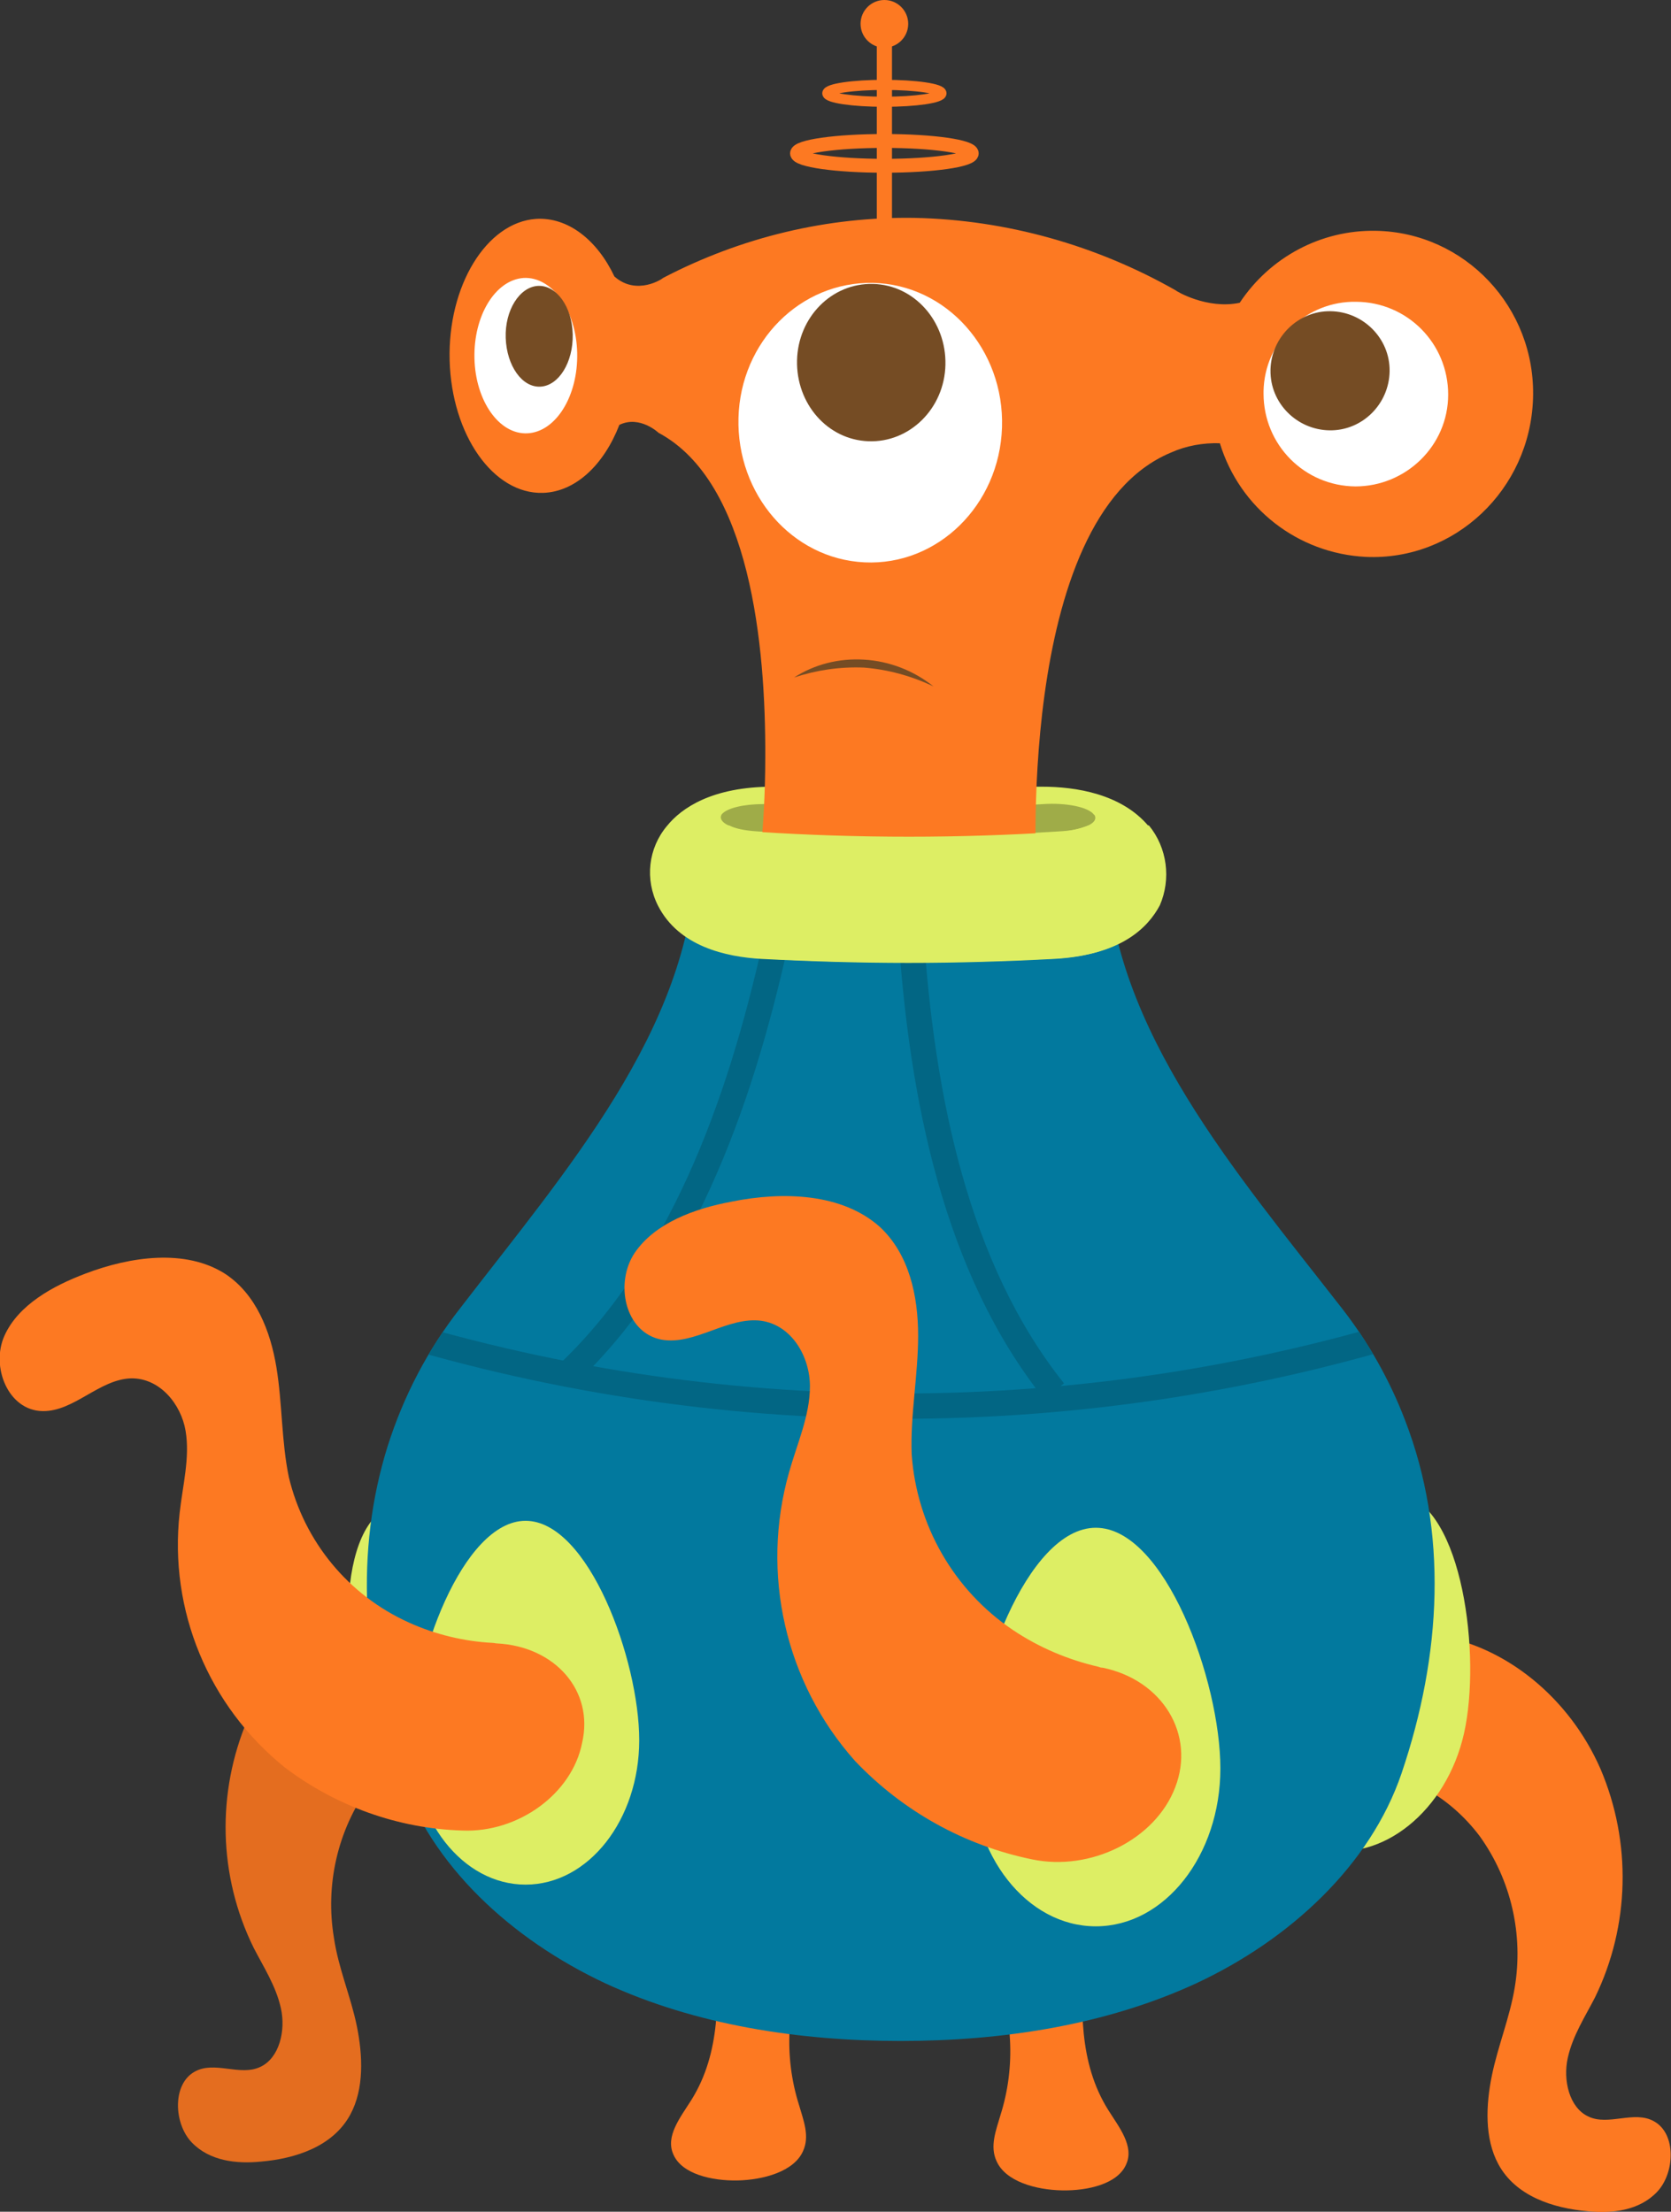 <svg xmlns="http://www.w3.org/2000/svg" xmlns:xlink="http://www.w3.org/1999/xlink" id="Layer_1" x="0" y="0" version="1.1" viewBox="0 0 336.7 445.6" style="enable-background:new 0 0 336.7 445.6" xml:space="preserve"><rect x="0" y="0" width="336.7" height="445.6" fill="#333333" stroke="none"/><style type="text/css">.st0{fill:#fd7922}.st1{fill:#e46d1f}.st2{fill:#ddee64}.st3{fill:#02799e}.st4{clip-path:url(#SVGID_2_)}.st5{fill:none;stroke:#026684;stroke-width:5.1;stroke-miterlimit:10}.st6{fill:#9fac48}.st7{fill:#fff}.st8{fill:#754c24}.st10,.st11,.st9{fill:none;stroke:#fd7922;stroke-miterlimit:10}.st9{stroke-width:3.06}.st10{stroke-width:2.8}.st11{stroke-width:2.04}</style><g id="b-legs"><path d="M144.2,391.6c0.6,10.7,1.1,21.9-4.9,31.5c-2.2,3.5-5.3,7.3-3.6,11c1.7,3.9,7.7,5.3,12.9,5.2s11.4-1.8,13.2-5.9 c1.4-3,0.1-6.2-0.8-9.3c-3.1-9.8-2.5-20.4,1.6-29.9L144.2,391.6z" class="st0"/><path d="M218.4,393.6c-0.6,10.7-1.1,21.9,4.9,31.5c2.2,3.5,5.3,7.3,3.6,11c-1.7,3.9-7.7,5.3-12.9,5.2 c-5.3-0.1-11.4-1.8-13.2-5.9c-1.4-3-0.1-6.2,0.8-9.3c3.1-9.8,2.5-20.4-1.5-29.9L218.4,393.6z" class="st0"/></g><path id="leg-4" d="M289.1,329.4c14.2,2.1,27.1,12.6,33.4,27c6.3,14.8,5.9,31.6-1.1,46c-2,3.9-4.5,7.7-5.5,12.2	s0.3,10,4.1,11.8c4.1,2,9.3-1.3,13.3,1c4.5,2.5,4.2,10.4,0.6,14.2s-9.1,4.4-14,3.9c-6.9-0.6-14.5-3-18-9.5	c-2.8-5.2-2.5-11.9-1.3-17.8s3.6-11.7,4.6-17.7c1.8-10.7-0.7-21.7-7-30.5c-6.2-8.3-15.7-13.5-25.4-13.5L289.1,329.4z" class="st0"/><path id="leg-1" d="M83.3,319.4c-14.2,2.1-27.1,12.6-33.4,27c-6.3,14.8-5.9,31.6,1.2,46c2,3.9,4.5,7.7,5.5,12.2	s-0.3,10-4.1,11.8c-4.1,2-9.3-1.3-13.3,1c-4.5,2.5-4.2,10.4-0.6,14.2s9.1,4.4,14,3.9c6.9-0.6,14.5-3,18-9.5	c2.8-5.2,2.5-11.9,1.3-17.8s-3.7-11.6-4.6-17.7c-1.8-10.7,0.7-21.7,7-30.5c6.2-8.3,15.7-13.5,25.4-13.5L83.3,319.4z" class="st1"/><g id="body"><path d="M117.3,334.9c6.3,14.8,2,30.8-9.6,35.8s-26.3-2.9-32.6-17.6s-8.1-44.8,3.6-49.7 C90.3,298.3,111,320.1,117.3,334.9z" class="st2"/><path d="M250.2,339.1c-3.5,15.7,3.6,30.6,16,33.4c12.3,2.8,25.3-7.7,28.8-23.3s-0.3-45.5-12.6-48.2 C269.9,298.1,253.7,323.4,250.2,339.1z" class="st2"/><path d="M222.9,173.9c1.3,33.7,26.1,62.2,47.5,89.7c5.3,6.8,9.6,14.4,12.7,22.5c8.7,22.5,7.4,47.3-0.7,71.2 c-6.3,18.5-22.5,33.5-41.4,42.3c-18.2,8.4-39,11.6-59.5,11.6s-41.3-3.2-59.5-11.6c-19-8.9-35.1-23.7-41.4-42.3 c-7.6-22-9.1-44.8-2.5-65.9c3.2-10.1,8.1-19.5,14.6-27.8c21.3-27.7,46.2-56,47.5-89.7H222.9z" class="st3"/><path d="M128.8,350.6c0,16-10.2,29.1-22.9,29.1S83,366.6,83,350.6s10.2-44.2,22.9-44.2S128.8,334.5,128.8,350.6z" class="st2"/><path d="M245.9,356.3c0,17.5-11.2,31.8-25.1,31.8s-25.1-14.3-25.1-31.8s11.2-48.5,25.1-48.5S245.9,338.6,245.9,356.3z" class="st2"/><g><defs><path id="SVGID_1_" d="M222.9,173.9c1.3,33.7,26.1,62.2,47.5,89.7c5.3,6.8,9.6,14.4,12.7,22.5c8.7,22.5,7.4,47.3-0.7,71.2 c-6.3,18.5-22.5,33.5-41.4,42.3c-18.2,8.4-39,11.6-59.5,11.6s-41.3-3.2-59.5-11.6c-19-8.9-35.1-23.7-41.4-42.3 c-7.6-22-9.1-44.8-2.5-65.9c3.2-10.1,8.1-19.5,14.6-27.8c21.3-27.7,46.2-56,47.5-89.7H222.9z"/></defs><clipPath id="SVGID_2_"><use xlink:href="#SVGID_1_" style="overflow:visible"/></clipPath><g class="st4"><path d="M74.7,266.8L74.7,266.8c69.4,22,143.9,22,213.3,0l0,0" class="st5"/><path d="M113.6,277.5c23.2-21.5,35.3-54.2,42.7-87.6" class="st5"/><path d="M212.4,280.3c-19.7-24.7-26.7-59-28.9-93.1" class="st5"/></g></g></g><g id="head"><path d="M183,194c-9.8,0-19.8-0.3-29.5-0.8c-7.2-0.4-16.7-2.5-20.9-10.7c-2.7-5.3-2-11.6,1.8-16.1 c2.9-3.6,9.1-7.9,21.3-7.9h2.5c8.1,0.4,16.4,0.7,24.6,0.7s16.6-0.3,24.6-0.7h2.6c6.7,0,15.9,1.4,21.4,7.9 c3.8,4.5,4.6,10.9,1.8,16.1c-2.2,4.5-7.7,10-20.9,10.7C202.8,193.7,192.9,194,183,194z" class="st2"/><path d="M220.7,164.8c0,1.3-2.9,2.5-7.3,2.7c-20.2,1.3-40.5,1.3-60.8,0c-5.1-0.3-8.1-1.8-7.2-3.4 c1-1.3,4.5-2.1,8.4-2.1h1.6c18.3,1.1,36.6,1.1,54.9,0c4.5-0.3,9,0.6,10.1,2.1C220.6,164.2,220.7,164.5,220.7,164.8z" class="st6"/><path d="M277.2,46.5c-11-0.2-21.3,5.3-27.4,14.5c-6.6,1.4-12.9-2.4-12.9-2.5c-16-9.1-34.1-14.2-52.5-14.6 c-17.7-0.3-35.1,3.9-50.8,12.1c0,0.1-5.3,3.7-9.8-0.3c-3.5-7.4-9.4-12-15.8-11.6c-10,0.7-17.8,13.5-17.4,28.5s8.8,27,18.8,26.7 c6.6-0.2,12.3-5.7,15.4-13.7c4.1-2,7.9,1.6,7.9,1.6c18.5,9.9,21.6,42.9,21.5,65.3c0,7.3-0.4,14.5-1.2,21.7l27.6,2.2l28.3,2.3 c0,0-4.8-74.2,27-87.5l0,0c3.1-1.4,6.5-2,9.9-1.9c4,13.1,15.7,22.2,29.4,22.9c17.9,0.8,33.1-13.5,33.7-31.9S295.1,46.8,277.2,46.5z" class="st0"/><path d="M105.5,56c5.7-0.3,10.6,6.4,10.8,15.1s-4.3,15.9-10,16.2s-10.5-6.5-10.7-15.1S99.8,56.4,105.5,56z" class="st7"/><path d="M108.4,57.6c3.7-0.2,6.9,4.2,7,9.8s-2.8,10.3-6.5,10.5s-6.8-4.2-7-9.8S104.7,57.8,108.4,57.6z" class="st8"/><path d="M273.3,60.8c10.3,0.1,18.5,8.4,18.5,18.7S283.3,98,273.1,98c-10.3-0.1-18.5-8.4-18.5-18.7c0-0.2,0-0.3,0-0.5 C254.8,68.7,263.2,60.6,273.3,60.8z" class="st7"/><path d="M268.1,62.7c6.6,0.1,12,5.5,11.9,12.1s-5.5,12-12.1,11.9c-6.6-0.1-12-5.5-11.9-12.1c0-0.1,0-0.1,0-0.2 C256.2,67.9,261.6,62.6,268.1,62.7C268.1,62.7,268.1,62.7,268.1,62.7z" class="st8"/><path d="M175.9,57c14.8,0.3,26.5,13.4,26,29.1s-13,27.9-27.7,27.2c-14.6-0.7-25.8-13.7-25.4-29.1S161.3,56.7,175.9,57z" class="st7"/><path d="M175.9,57.2c8.3,0.2,14.8,7.5,14.6,16.3s-7.2,15.7-15.5,15.4s-14.6-7.6-14.4-16.3S167.6,57,175.9,57.2z" class="st8"/><path d="M160,136.5c4.2-2.7,9.1-3.9,14.1-3.6c5.1,0.3,10,2.2,14,5.4c-4.4-2.1-9.1-3.4-14-3.8 C169.3,134.3,164.5,135,160,136.5z" class="st8"/><line x1="178.2" x2="178.2" y1="44.5" y2="4.8" class="st9"/><circle cx="178.2" cy="4.8" r="4.8" class="st0"/><ellipse cx="178.2" cy="30.9" class="st10" rx="17.6" ry="2.5"/><ellipse cx="178.2" cy="18.8" class="st11" rx="11.5" ry="1.7"/><path d="M231.5,166.3h-12.2c-1.8,0.7-3.8,1.2-5.8,1.3c-20.2,1.3-40.5,1.3-60.8,0c-2,0-4-0.4-5.8-1.3h-12.2 c-3.9,4.5-4.6,10.9-1.8,16.1c4.2,8.1,13.6,10.2,20.9,10.7c9.7,0.6,19.7,0.8,29.5,0.8s19.8-0.3,29.5-0.8 c13.1-0.7,18.5-6.2,20.9-10.7C236,177.1,235.2,170.8,231.5,166.3z" class="st2"/></g><path id="leg-2" d="M117.3,351.1c-2,10.3-12.9,18.2-24.2,17.7c-12.9-0.4-25.4-4.9-35.7-12.7	c-15.4-12.4-23.4-31.7-21.2-51.3c0.6-5.5,2.1-11.1,1.2-16.5s-5.2-10.7-11-10.6c-6.4,0.2-11.5,6.7-17.8,6.6c-7-0.1-10.5-9-7.7-15.2	s9.7-10,16.3-12.5c9.2-3.5,20.2-5,28.1,0c6.3,4.1,9.2,11.6,10.4,18.9s1,14.9,2.5,22.1c3.1,13,12,23.8,24.2,29.3	c5.3,2.4,11.1,3.8,16.9,4.1c0.3,0,0.5,0.1,0.8,0.1C111.9,331.7,119.7,340.7,117.3,351.1L117.3,351.1z" class="st0"/><path id="leg-3_1_" d="M236.8,360.1c-4,10.5-17,17-28.9,14.5c-13.6-2.8-26-9.7-35.6-19.8	c-14.1-15.8-19.1-37.8-13.3-58.2c1.6-5.7,4.2-11.4,4.2-17.3s-3.6-12.3-9.8-13.2c-6.8-0.9-13.4,5-20.1,3.8	c-7.4-1.4-9.5-11.4-5.4-17.5c4.1-6,12-8.9,19.5-10.3c10.4-2.1,22.3-1.7,29.9,5.1c5.9,5.5,7.7,13.9,7.7,21.9s-1.6,16-1.3,23.9	c1,14.3,8.5,27.4,20.4,35.4c5.2,3.5,11.1,6,17.2,7.4c0.3,0.1,0.5,0.2,0.9,0.2C234.3,338.5,240.9,349.5,236.8,360.1L236.8,360.1z" class="st0"/></svg>